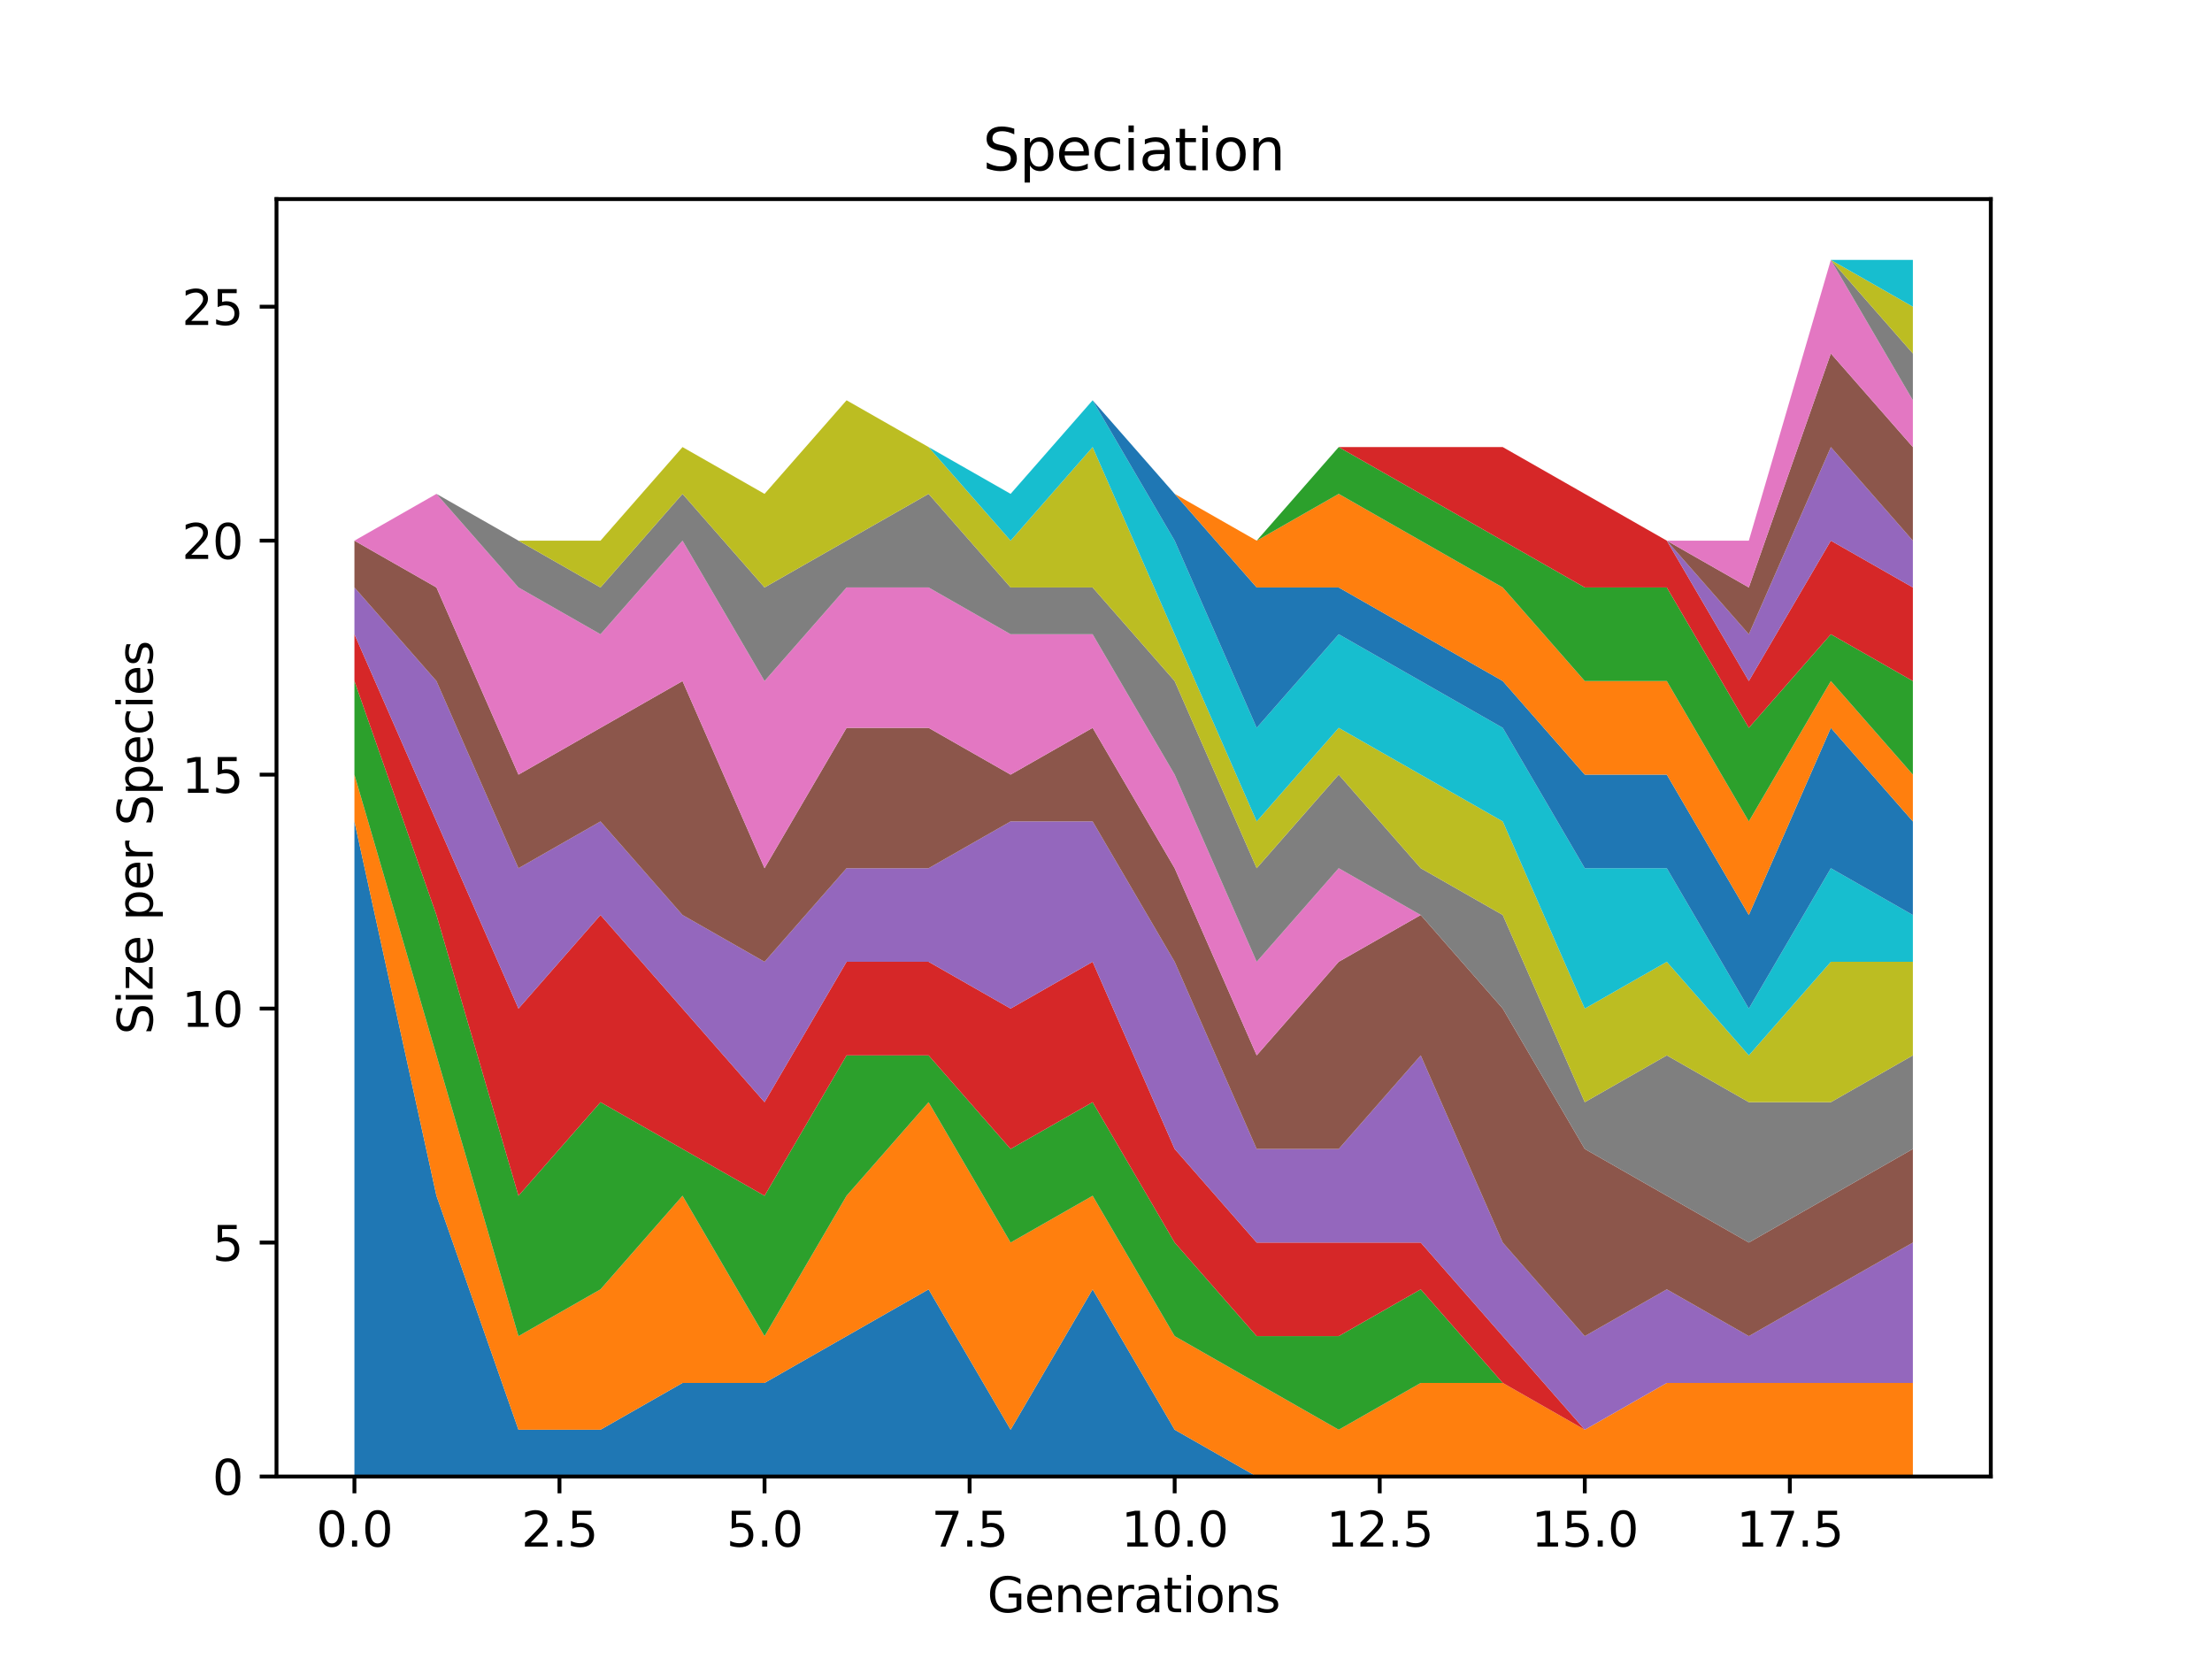 <?xml version="1.0" encoding="utf-8" standalone="no"?>
<!DOCTYPE svg PUBLIC "-//W3C//DTD SVG 1.1//EN"
  "http://www.w3.org/Graphics/SVG/1.1/DTD/svg11.dtd">
<svg xmlns:xlink="http://www.w3.org/1999/xlink" width="460.8pt" height="345.6pt" viewBox="0 0 460.8 345.6" xmlns="http://www.w3.org/2000/svg" version="1.1">
 <defs>
  <style type="text/css">*{stroke-linejoin: round; stroke-linecap: butt}</style>
 </defs>
 <g id="figure_1">
  <g id="patch_1">
   <path d="M 0 345.6 
L 460.8 345.6 
L 460.8 0 
L 0 0 
z
" style="fill: #ffffff"/>
  </g>
  <g id="axes_1">
   <g id="patch_2">
    <path d="M 57.6 307.584 
L 414.72 307.584 
L 414.72 41.472 
L 57.6 41.472 
z
" style="fill: #ffffff"/>
   </g>
   <g id="PolyCollection_1">
    <path d="M 73.833 171.116 
L 73.833 307.584 
L 90.92 307.584 
L 108.007 307.584 
L 125.094 307.584 
L 142.181 307.584 
L 159.268 307.584 
L 176.355 307.584 
L 193.442 307.584 
L 210.529 307.584 
L 227.616 307.584 
L 244.704 307.584 
L 261.791 307.584 
L 278.878 307.584 
L 295.965 307.584 
L 313.052 307.584 
L 330.139 307.584 
L 347.226 307.584 
L 364.313 307.584 
L 381.4 307.584 
L 398.487 307.584 
L 398.487 307.584 
L 398.487 307.584 
L 381.4 307.584 
L 364.313 307.584 
L 347.226 307.584 
L 330.139 307.584 
L 313.052 307.584 
L 295.965 307.584 
L 278.878 307.584 
L 261.791 307.584 
L 244.704 297.836 
L 227.616 268.593 
L 210.529 297.836 
L 193.442 268.593 
L 176.355 278.341 
L 159.268 288.089 
L 142.181 288.089 
L 125.094 297.836 
L 108.007 297.836 
L 90.92 249.098 
L 73.833 171.116 
z
" clip-path="url(#p97e0300b6d)" style="fill: #1f77b4"/>
   </g>
   <g id="PolyCollection_2">
    <path d="M 73.833 161.369 
L 73.833 171.116 
L 90.92 249.098 
L 108.007 297.836 
L 125.094 297.836 
L 142.181 288.089 
L 159.268 288.089 
L 176.355 278.341 
L 193.442 268.593 
L 210.529 297.836 
L 227.616 268.593 
L 244.704 297.836 
L 261.791 307.584 
L 278.878 307.584 
L 295.965 307.584 
L 313.052 307.584 
L 330.139 307.584 
L 347.226 307.584 
L 364.313 307.584 
L 381.4 307.584 
L 398.487 307.584 
L 398.487 288.089 
L 398.487 288.089 
L 381.4 288.089 
L 364.313 288.089 
L 347.226 288.089 
L 330.139 297.836 
L 313.052 288.089 
L 295.965 288.089 
L 278.878 297.836 
L 261.791 288.089 
L 244.704 278.341 
L 227.616 249.098 
L 210.529 258.846 
L 193.442 229.602 
L 176.355 249.098 
L 159.268 278.341 
L 142.181 249.098 
L 125.094 268.593 
L 108.007 278.341 
L 90.92 219.855 
L 73.833 161.369 
z
" clip-path="url(#p97e0300b6d)" style="fill: #ff7f0e"/>
   </g>
   <g id="PolyCollection_3">
    <path d="M 73.833 141.873 
L 73.833 161.369 
L 90.92 219.855 
L 108.007 278.341 
L 125.094 268.593 
L 142.181 249.098 
L 159.268 278.341 
L 176.355 249.098 
L 193.442 229.602 
L 210.529 258.846 
L 227.616 249.098 
L 244.704 278.341 
L 261.791 288.089 
L 278.878 297.836 
L 295.965 288.089 
L 313.052 288.089 
L 330.139 297.836 
L 347.226 288.089 
L 364.313 288.089 
L 381.4 288.089 
L 398.487 288.089 
L 398.487 288.089 
L 398.487 288.089 
L 381.4 288.089 
L 364.313 288.089 
L 347.226 288.089 
L 330.139 297.836 
L 313.052 288.089 
L 295.965 268.593 
L 278.878 278.341 
L 261.791 278.341 
L 244.704 258.846 
L 227.616 229.602 
L 210.529 239.35 
L 193.442 219.855 
L 176.355 219.855 
L 159.268 249.098 
L 142.181 239.35 
L 125.094 229.602 
L 108.007 249.098 
L 90.92 190.612 
L 73.833 141.873 
z
" clip-path="url(#p97e0300b6d)" style="fill: #2ca02c"/>
   </g>
   <g id="PolyCollection_4">
    <path d="M 73.833 132.126 
L 73.833 141.873 
L 90.92 190.612 
L 108.007 249.098 
L 125.094 229.602 
L 142.181 239.35 
L 159.268 249.098 
L 176.355 219.855 
L 193.442 219.855 
L 210.529 239.35 
L 227.616 229.602 
L 244.704 258.846 
L 261.791 278.341 
L 278.878 278.341 
L 295.965 268.593 
L 313.052 288.089 
L 330.139 297.836 
L 347.226 288.089 
L 364.313 288.089 
L 381.4 288.089 
L 398.487 288.089 
L 398.487 288.089 
L 398.487 288.089 
L 381.4 288.089 
L 364.313 288.089 
L 347.226 288.089 
L 330.139 297.836 
L 313.052 278.341 
L 295.965 258.846 
L 278.878 258.846 
L 261.791 258.846 
L 244.704 239.35 
L 227.616 200.359 
L 210.529 210.107 
L 193.442 200.359 
L 176.355 200.359 
L 159.268 229.602 
L 142.181 210.107 
L 125.094 190.612 
L 108.007 210.107 
L 90.92 171.116 
L 73.833 132.126 
z
" clip-path="url(#p97e0300b6d)" style="fill: #d62728"/>
   </g>
   <g id="PolyCollection_5">
    <path d="M 73.833 122.378 
L 73.833 132.126 
L 90.92 171.116 
L 108.007 210.107 
L 125.094 190.612 
L 142.181 210.107 
L 159.268 229.602 
L 176.355 200.359 
L 193.442 200.359 
L 210.529 210.107 
L 227.616 200.359 
L 244.704 239.35 
L 261.791 258.846 
L 278.878 258.846 
L 295.965 258.846 
L 313.052 278.341 
L 330.139 297.836 
L 347.226 288.089 
L 364.313 288.089 
L 381.4 288.089 
L 398.487 288.089 
L 398.487 258.846 
L 398.487 258.846 
L 381.4 268.593 
L 364.313 278.341 
L 347.226 268.593 
L 330.139 278.341 
L 313.052 258.846 
L 295.965 219.855 
L 278.878 239.35 
L 261.791 239.35 
L 244.704 200.359 
L 227.616 171.116 
L 210.529 171.116 
L 193.442 180.864 
L 176.355 180.864 
L 159.268 200.359 
L 142.181 190.612 
L 125.094 171.116 
L 108.007 180.864 
L 90.92 141.873 
L 73.833 122.378 
z
" clip-path="url(#p97e0300b6d)" style="fill: #9467bd"/>
   </g>
   <g id="PolyCollection_6">
    <path d="M 73.833 112.63 
L 73.833 122.378 
L 90.92 141.873 
L 108.007 180.864 
L 125.094 171.116 
L 142.181 190.612 
L 159.268 200.359 
L 176.355 180.864 
L 193.442 180.864 
L 210.529 171.116 
L 227.616 171.116 
L 244.704 200.359 
L 261.791 239.35 
L 278.878 239.35 
L 295.965 219.855 
L 313.052 258.846 
L 330.139 278.341 
L 347.226 268.593 
L 364.313 278.341 
L 381.4 268.593 
L 398.487 258.846 
L 398.487 239.35 
L 398.487 239.35 
L 381.4 249.098 
L 364.313 258.846 
L 347.226 249.098 
L 330.139 239.35 
L 313.052 210.107 
L 295.965 190.612 
L 278.878 200.359 
L 261.791 219.855 
L 244.704 180.864 
L 227.616 151.621 
L 210.529 161.369 
L 193.442 151.621 
L 176.355 151.621 
L 159.268 180.864 
L 142.181 141.873 
L 125.094 151.621 
L 108.007 161.369 
L 90.92 122.378 
L 73.833 112.63 
z
" clip-path="url(#p97e0300b6d)" style="fill: #8c564b"/>
   </g>
   <g id="PolyCollection_7">
    <path d="M 73.833 112.63 
L 73.833 112.63 
L 90.92 122.378 
L 108.007 161.369 
L 125.094 151.621 
L 142.181 141.873 
L 159.268 180.864 
L 176.355 151.621 
L 193.442 151.621 
L 210.529 161.369 
L 227.616 151.621 
L 244.704 180.864 
L 261.791 219.855 
L 278.878 200.359 
L 295.965 190.612 
L 313.052 210.107 
L 330.139 239.35 
L 347.226 249.098 
L 364.313 258.846 
L 381.4 249.098 
L 398.487 239.35 
L 398.487 239.35 
L 398.487 239.35 
L 381.4 249.098 
L 364.313 258.846 
L 347.226 249.098 
L 330.139 239.35 
L 313.052 210.107 
L 295.965 190.612 
L 278.878 180.864 
L 261.791 200.359 
L 244.704 161.369 
L 227.616 132.126 
L 210.529 132.126 
L 193.442 122.378 
L 176.355 122.378 
L 159.268 141.873 
L 142.181 112.63 
L 125.094 132.126 
L 108.007 122.378 
L 90.92 102.882 
L 73.833 112.63 
z
" clip-path="url(#p97e0300b6d)" style="fill: #e377c2"/>
   </g>
   <g id="PolyCollection_8">
    <path d="M 73.833 112.63 
L 73.833 112.63 
L 90.92 102.882 
L 108.007 122.378 
L 125.094 132.126 
L 142.181 112.63 
L 159.268 141.873 
L 176.355 122.378 
L 193.442 122.378 
L 210.529 132.126 
L 227.616 132.126 
L 244.704 161.369 
L 261.791 200.359 
L 278.878 180.864 
L 295.965 190.612 
L 313.052 210.107 
L 330.139 239.35 
L 347.226 249.098 
L 364.313 258.846 
L 381.4 249.098 
L 398.487 239.35 
L 398.487 219.855 
L 398.487 219.855 
L 381.4 229.602 
L 364.313 229.602 
L 347.226 219.855 
L 330.139 229.602 
L 313.052 190.612 
L 295.965 180.864 
L 278.878 161.369 
L 261.791 180.864 
L 244.704 141.873 
L 227.616 122.378 
L 210.529 122.378 
L 193.442 102.882 
L 176.355 112.63 
L 159.268 122.378 
L 142.181 102.882 
L 125.094 122.378 
L 108.007 112.63 
L 90.92 102.882 
L 73.833 112.63 
z
" clip-path="url(#p97e0300b6d)" style="fill: #7f7f7f"/>
   </g>
   <g id="PolyCollection_9">
    <path d="M 73.833 112.63 
L 73.833 112.63 
L 90.92 102.882 
L 108.007 112.63 
L 125.094 122.378 
L 142.181 102.882 
L 159.268 122.378 
L 176.355 112.63 
L 193.442 102.882 
L 210.529 122.378 
L 227.616 122.378 
L 244.704 141.873 
L 261.791 180.864 
L 278.878 161.369 
L 295.965 180.864 
L 313.052 190.612 
L 330.139 229.602 
L 347.226 219.855 
L 364.313 229.602 
L 381.4 229.602 
L 398.487 219.855 
L 398.487 200.359 
L 398.487 200.359 
L 381.4 200.359 
L 364.313 219.855 
L 347.226 200.359 
L 330.139 210.107 
L 313.052 171.116 
L 295.965 161.369 
L 278.878 151.621 
L 261.791 171.116 
L 244.704 132.126 
L 227.616 93.135 
L 210.529 112.63 
L 193.442 93.135 
L 176.355 83.387 
L 159.268 102.882 
L 142.181 93.135 
L 125.094 112.63 
L 108.007 112.63 
L 90.92 102.882 
L 73.833 112.63 
z
" clip-path="url(#p97e0300b6d)" style="fill: #bcbd22"/>
   </g>
   <g id="PolyCollection_10">
    <path d="M 73.833 112.63 
L 73.833 112.63 
L 90.92 102.882 
L 108.007 112.63 
L 125.094 112.63 
L 142.181 93.135 
L 159.268 102.882 
L 176.355 83.387 
L 193.442 93.135 
L 210.529 112.63 
L 227.616 93.135 
L 244.704 132.126 
L 261.791 171.116 
L 278.878 151.621 
L 295.965 161.369 
L 313.052 171.116 
L 330.139 210.107 
L 347.226 200.359 
L 364.313 219.855 
L 381.4 200.359 
L 398.487 200.359 
L 398.487 190.612 
L 398.487 190.612 
L 381.4 180.864 
L 364.313 210.107 
L 347.226 180.864 
L 330.139 180.864 
L 313.052 151.621 
L 295.965 141.873 
L 278.878 132.126 
L 261.791 151.621 
L 244.704 112.63 
L 227.616 83.387 
L 210.529 102.882 
L 193.442 93.135 
L 176.355 83.387 
L 159.268 102.882 
L 142.181 93.135 
L 125.094 112.63 
L 108.007 112.63 
L 90.92 102.882 
L 73.833 112.63 
z
" clip-path="url(#p97e0300b6d)" style="fill: #17becf"/>
   </g>
   <g id="PolyCollection_11">
    <path d="M 73.833 112.63 
L 73.833 112.63 
L 90.92 102.882 
L 108.007 112.63 
L 125.094 112.63 
L 142.181 93.135 
L 159.268 102.882 
L 176.355 83.387 
L 193.442 93.135 
L 210.529 102.882 
L 227.616 83.387 
L 244.704 112.63 
L 261.791 151.621 
L 278.878 132.126 
L 295.965 141.873 
L 313.052 151.621 
L 330.139 180.864 
L 347.226 180.864 
L 364.313 210.107 
L 381.4 180.864 
L 398.487 190.612 
L 398.487 171.116 
L 398.487 171.116 
L 381.4 151.621 
L 364.313 190.612 
L 347.226 161.369 
L 330.139 161.369 
L 313.052 141.873 
L 295.965 132.126 
L 278.878 122.378 
L 261.791 122.378 
L 244.704 102.882 
L 227.616 83.387 
L 210.529 102.882 
L 193.442 93.135 
L 176.355 83.387 
L 159.268 102.882 
L 142.181 93.135 
L 125.094 112.63 
L 108.007 112.63 
L 90.92 102.882 
L 73.833 112.63 
z
" clip-path="url(#p97e0300b6d)" style="fill: #1f77b4"/>
   </g>
   <g id="PolyCollection_12">
    <path d="M 73.833 112.63 
L 73.833 112.63 
L 90.92 102.882 
L 108.007 112.63 
L 125.094 112.63 
L 142.181 93.135 
L 159.268 102.882 
L 176.355 83.387 
L 193.442 93.135 
L 210.529 102.882 
L 227.616 83.387 
L 244.704 102.882 
L 261.791 122.378 
L 278.878 122.378 
L 295.965 132.126 
L 313.052 141.873 
L 330.139 161.369 
L 347.226 161.369 
L 364.313 190.612 
L 381.4 151.621 
L 398.487 171.116 
L 398.487 161.369 
L 398.487 161.369 
L 381.4 141.873 
L 364.313 171.116 
L 347.226 141.873 
L 330.139 141.873 
L 313.052 122.378 
L 295.965 112.63 
L 278.878 102.882 
L 261.791 112.63 
L 244.704 102.882 
L 227.616 83.387 
L 210.529 102.882 
L 193.442 93.135 
L 176.355 83.387 
L 159.268 102.882 
L 142.181 93.135 
L 125.094 112.63 
L 108.007 112.63 
L 90.92 102.882 
L 73.833 112.63 
z
" clip-path="url(#p97e0300b6d)" style="fill: #ff7f0e"/>
   </g>
   <g id="PolyCollection_13">
    <path d="M 73.833 112.63 
L 73.833 112.63 
L 90.92 102.882 
L 108.007 112.63 
L 125.094 112.63 
L 142.181 93.135 
L 159.268 102.882 
L 176.355 83.387 
L 193.442 93.135 
L 210.529 102.882 
L 227.616 83.387 
L 244.704 102.882 
L 261.791 112.63 
L 278.878 102.882 
L 295.965 112.63 
L 313.052 122.378 
L 330.139 141.873 
L 347.226 141.873 
L 364.313 171.116 
L 381.4 141.873 
L 398.487 161.369 
L 398.487 141.873 
L 398.487 141.873 
L 381.4 132.126 
L 364.313 151.621 
L 347.226 122.378 
L 330.139 122.378 
L 313.052 112.63 
L 295.965 102.882 
L 278.878 93.135 
L 261.791 112.63 
L 244.704 102.882 
L 227.616 83.387 
L 210.529 102.882 
L 193.442 93.135 
L 176.355 83.387 
L 159.268 102.882 
L 142.181 93.135 
L 125.094 112.63 
L 108.007 112.63 
L 90.92 102.882 
L 73.833 112.63 
z
" clip-path="url(#p97e0300b6d)" style="fill: #2ca02c"/>
   </g>
   <g id="PolyCollection_14">
    <path d="M 73.833 112.63 
L 73.833 112.63 
L 90.92 102.882 
L 108.007 112.63 
L 125.094 112.63 
L 142.181 93.135 
L 159.268 102.882 
L 176.355 83.387 
L 193.442 93.135 
L 210.529 102.882 
L 227.616 83.387 
L 244.704 102.882 
L 261.791 112.63 
L 278.878 93.135 
L 295.965 102.882 
L 313.052 112.63 
L 330.139 122.378 
L 347.226 122.378 
L 364.313 151.621 
L 381.4 132.126 
L 398.487 141.873 
L 398.487 122.378 
L 398.487 122.378 
L 381.4 112.63 
L 364.313 141.873 
L 347.226 112.63 
L 330.139 102.882 
L 313.052 93.135 
L 295.965 93.135 
L 278.878 93.135 
L 261.791 112.63 
L 244.704 102.882 
L 227.616 83.387 
L 210.529 102.882 
L 193.442 93.135 
L 176.355 83.387 
L 159.268 102.882 
L 142.181 93.135 
L 125.094 112.63 
L 108.007 112.63 
L 90.92 102.882 
L 73.833 112.63 
z
" clip-path="url(#p97e0300b6d)" style="fill: #d62728"/>
   </g>
   <g id="PolyCollection_15">
    <path d="M 73.833 112.63 
L 73.833 112.63 
L 90.92 102.882 
L 108.007 112.63 
L 125.094 112.63 
L 142.181 93.135 
L 159.268 102.882 
L 176.355 83.387 
L 193.442 93.135 
L 210.529 102.882 
L 227.616 83.387 
L 244.704 102.882 
L 261.791 112.63 
L 278.878 93.135 
L 295.965 93.135 
L 313.052 93.135 
L 330.139 102.882 
L 347.226 112.63 
L 364.313 141.873 
L 381.4 112.63 
L 398.487 122.378 
L 398.487 112.63 
L 398.487 112.63 
L 381.4 93.135 
L 364.313 132.126 
L 347.226 112.63 
L 330.139 102.882 
L 313.052 93.135 
L 295.965 93.135 
L 278.878 93.135 
L 261.791 112.63 
L 244.704 102.882 
L 227.616 83.387 
L 210.529 102.882 
L 193.442 93.135 
L 176.355 83.387 
L 159.268 102.882 
L 142.181 93.135 
L 125.094 112.63 
L 108.007 112.63 
L 90.92 102.882 
L 73.833 112.63 
z
" clip-path="url(#p97e0300b6d)" style="fill: #9467bd"/>
   </g>
   <g id="PolyCollection_16">
    <path d="M 73.833 112.63 
L 73.833 112.63 
L 90.92 102.882 
L 108.007 112.63 
L 125.094 112.63 
L 142.181 93.135 
L 159.268 102.882 
L 176.355 83.387 
L 193.442 93.135 
L 210.529 102.882 
L 227.616 83.387 
L 244.704 102.882 
L 261.791 112.63 
L 278.878 93.135 
L 295.965 93.135 
L 313.052 93.135 
L 330.139 102.882 
L 347.226 112.63 
L 364.313 132.126 
L 381.4 93.135 
L 398.487 112.63 
L 398.487 93.135 
L 398.487 93.135 
L 381.4 73.639 
L 364.313 122.378 
L 347.226 112.63 
L 330.139 102.882 
L 313.052 93.135 
L 295.965 93.135 
L 278.878 93.135 
L 261.791 112.63 
L 244.704 102.882 
L 227.616 83.387 
L 210.529 102.882 
L 193.442 93.135 
L 176.355 83.387 
L 159.268 102.882 
L 142.181 93.135 
L 125.094 112.63 
L 108.007 112.63 
L 90.92 102.882 
L 73.833 112.63 
z
" clip-path="url(#p97e0300b6d)" style="fill: #8c564b"/>
   </g>
   <g id="PolyCollection_17">
    <path d="M 73.833 112.63 
L 73.833 112.63 
L 90.92 102.882 
L 108.007 112.63 
L 125.094 112.63 
L 142.181 93.135 
L 159.268 102.882 
L 176.355 83.387 
L 193.442 93.135 
L 210.529 102.882 
L 227.616 83.387 
L 244.704 102.882 
L 261.791 112.63 
L 278.878 93.135 
L 295.965 93.135 
L 313.052 93.135 
L 330.139 102.882 
L 347.226 112.63 
L 364.313 122.378 
L 381.4 73.639 
L 398.487 93.135 
L 398.487 83.387 
L 398.487 83.387 
L 381.4 54.144 
L 364.313 112.63 
L 347.226 112.63 
L 330.139 102.882 
L 313.052 93.135 
L 295.965 93.135 
L 278.878 93.135 
L 261.791 112.63 
L 244.704 102.882 
L 227.616 83.387 
L 210.529 102.882 
L 193.442 93.135 
L 176.355 83.387 
L 159.268 102.882 
L 142.181 93.135 
L 125.094 112.63 
L 108.007 112.63 
L 90.92 102.882 
L 73.833 112.63 
z
" clip-path="url(#p97e0300b6d)" style="fill: #e377c2"/>
   </g>
   <g id="PolyCollection_18">
    <path d="M 73.833 112.63 
L 73.833 112.63 
L 90.92 102.882 
L 108.007 112.63 
L 125.094 112.63 
L 142.181 93.135 
L 159.268 102.882 
L 176.355 83.387 
L 193.442 93.135 
L 210.529 102.882 
L 227.616 83.387 
L 244.704 102.882 
L 261.791 112.63 
L 278.878 93.135 
L 295.965 93.135 
L 313.052 93.135 
L 330.139 102.882 
L 347.226 112.63 
L 364.313 112.63 
L 381.4 54.144 
L 398.487 83.387 
L 398.487 73.639 
L 398.487 73.639 
L 381.4 54.144 
L 364.313 112.63 
L 347.226 112.63 
L 330.139 102.882 
L 313.052 93.135 
L 295.965 93.135 
L 278.878 93.135 
L 261.791 112.63 
L 244.704 102.882 
L 227.616 83.387 
L 210.529 102.882 
L 193.442 93.135 
L 176.355 83.387 
L 159.268 102.882 
L 142.181 93.135 
L 125.094 112.63 
L 108.007 112.63 
L 90.92 102.882 
L 73.833 112.63 
z
" clip-path="url(#p97e0300b6d)" style="fill: #7f7f7f"/>
   </g>
   <g id="PolyCollection_19">
    <path d="M 73.833 112.63 
L 73.833 112.63 
L 90.92 102.882 
L 108.007 112.63 
L 125.094 112.63 
L 142.181 93.135 
L 159.268 102.882 
L 176.355 83.387 
L 193.442 93.135 
L 210.529 102.882 
L 227.616 83.387 
L 244.704 102.882 
L 261.791 112.63 
L 278.878 93.135 
L 295.965 93.135 
L 313.052 93.135 
L 330.139 102.882 
L 347.226 112.63 
L 364.313 112.63 
L 381.4 54.144 
L 398.487 73.639 
L 398.487 63.892 
L 398.487 63.892 
L 381.4 54.144 
L 364.313 112.63 
L 347.226 112.63 
L 330.139 102.882 
L 313.052 93.135 
L 295.965 93.135 
L 278.878 93.135 
L 261.791 112.63 
L 244.704 102.882 
L 227.616 83.387 
L 210.529 102.882 
L 193.442 93.135 
L 176.355 83.387 
L 159.268 102.882 
L 142.181 93.135 
L 125.094 112.63 
L 108.007 112.63 
L 90.92 102.882 
L 73.833 112.63 
z
" clip-path="url(#p97e0300b6d)" style="fill: #bcbd22"/>
   </g>
   <g id="PolyCollection_20">
    <path d="M 73.833 112.63 
L 73.833 112.63 
L 90.92 102.882 
L 108.007 112.63 
L 125.094 112.63 
L 142.181 93.135 
L 159.268 102.882 
L 176.355 83.387 
L 193.442 93.135 
L 210.529 102.882 
L 227.616 83.387 
L 244.704 102.882 
L 261.791 112.63 
L 278.878 93.135 
L 295.965 93.135 
L 313.052 93.135 
L 330.139 102.882 
L 347.226 112.63 
L 364.313 112.63 
L 381.4 54.144 
L 398.487 63.892 
L 398.487 54.144 
L 398.487 54.144 
L 381.4 54.144 
L 364.313 112.63 
L 347.226 112.63 
L 330.139 102.882 
L 313.052 93.135 
L 295.965 93.135 
L 278.878 93.135 
L 261.791 112.63 
L 244.704 102.882 
L 227.616 83.387 
L 210.529 102.882 
L 193.442 93.135 
L 176.355 83.387 
L 159.268 102.882 
L 142.181 93.135 
L 125.094 112.63 
L 108.007 112.63 
L 90.92 102.882 
L 73.833 112.63 
z
" clip-path="url(#p97e0300b6d)" style="fill: #17becf"/>
   </g>
   <g id="matplotlib.axis_1">
    <g id="xtick_1">
     <g id="line2d_1">
      <defs>
       <path id="mc95bba772e" d="M 0 0 
L 0 3.5 
" style="stroke: #000000; stroke-width: 0.8"/>
      </defs>
      <g>
       <use xlink:href="#mc95bba772e" x="73.833" y="307.584" style="stroke: #000000; stroke-width: 0.8"/>
      </g>
     </g>
     <g id="text_1">
      <!-- 0.0 -->
      <g transform="translate(65.881 322.182) scale(0.1 -0.1)">
       <defs>
        <path id="DejaVuSans-30" d="M 2034 4250 
Q 1547 4250 1301 3770 
Q 1056 3291 1056 2328 
Q 1056 1369 1301 889 
Q 1547 409 2034 409 
Q 2525 409 2770 889 
Q 3016 1369 3016 2328 
Q 3016 3291 2770 3770 
Q 2525 4250 2034 4250 
z
M 2034 4750 
Q 2819 4750 3233 4129 
Q 3647 3509 3647 2328 
Q 3647 1150 3233 529 
Q 2819 -91 2034 -91 
Q 1250 -91 836 529 
Q 422 1150 422 2328 
Q 422 3509 836 4129 
Q 1250 4750 2034 4750 
z
" transform="scale(0.016)"/>
        <path id="DejaVuSans-2e" d="M 684 794 
L 1344 794 
L 1344 0 
L 684 0 
L 684 794 
z
" transform="scale(0.016)"/>
       </defs>
       <use xlink:href="#DejaVuSans-30"/>
       <use xlink:href="#DejaVuSans-2e" x="63.623"/>
       <use xlink:href="#DejaVuSans-30" x="95.41"/>
      </g>
     </g>
    </g>
    <g id="xtick_2">
     <g id="line2d_2">
      <g>
       <use xlink:href="#mc95bba772e" x="116.55" y="307.584" style="stroke: #000000; stroke-width: 0.8"/>
      </g>
     </g>
     <g id="text_2">
      <!-- 2.5 -->
      <g transform="translate(108.599 322.182) scale(0.1 -0.1)">
       <defs>
        <path id="DejaVuSans-32" d="M 1228 531 
L 3431 531 
L 3431 0 
L 469 0 
L 469 531 
Q 828 903 1448 1529 
Q 2069 2156 2228 2338 
Q 2531 2678 2651 2914 
Q 2772 3150 2772 3378 
Q 2772 3750 2511 3984 
Q 2250 4219 1831 4219 
Q 1534 4219 1204 4116 
Q 875 4013 500 3803 
L 500 4441 
Q 881 4594 1212 4672 
Q 1544 4750 1819 4750 
Q 2544 4750 2975 4387 
Q 3406 4025 3406 3419 
Q 3406 3131 3298 2873 
Q 3191 2616 2906 2266 
Q 2828 2175 2409 1742 
Q 1991 1309 1228 531 
z
" transform="scale(0.016)"/>
        <path id="DejaVuSans-35" d="M 691 4666 
L 3169 4666 
L 3169 4134 
L 1269 4134 
L 1269 2991 
Q 1406 3038 1543 3061 
Q 1681 3084 1819 3084 
Q 2600 3084 3056 2656 
Q 3513 2228 3513 1497 
Q 3513 744 3044 326 
Q 2575 -91 1722 -91 
Q 1428 -91 1123 -41 
Q 819 9 494 109 
L 494 744 
Q 775 591 1075 516 
Q 1375 441 1709 441 
Q 2250 441 2565 725 
Q 2881 1009 2881 1497 
Q 2881 1984 2565 2268 
Q 2250 2553 1709 2553 
Q 1456 2553 1204 2497 
Q 953 2441 691 2322 
L 691 4666 
z
" transform="scale(0.016)"/>
       </defs>
       <use xlink:href="#DejaVuSans-32"/>
       <use xlink:href="#DejaVuSans-2e" x="63.623"/>
       <use xlink:href="#DejaVuSans-35" x="95.41"/>
      </g>
     </g>
    </g>
    <g id="xtick_3">
     <g id="line2d_3">
      <g>
       <use xlink:href="#mc95bba772e" x="159.268" y="307.584" style="stroke: #000000; stroke-width: 0.8"/>
      </g>
     </g>
     <g id="text_3">
      <!-- 5.0 -->
      <g transform="translate(151.317 322.182) scale(0.1 -0.1)">
       <use xlink:href="#DejaVuSans-35"/>
       <use xlink:href="#DejaVuSans-2e" x="63.623"/>
       <use xlink:href="#DejaVuSans-30" x="95.41"/>
      </g>
     </g>
    </g>
    <g id="xtick_4">
     <g id="line2d_4">
      <g>
       <use xlink:href="#mc95bba772e" x="201.986" y="307.584" style="stroke: #000000; stroke-width: 0.8"/>
      </g>
     </g>
     <g id="text_4">
      <!-- 7.5 -->
      <g transform="translate(194.034 322.182) scale(0.1 -0.1)">
       <defs>
        <path id="DejaVuSans-37" d="M 525 4666 
L 3525 4666 
L 3525 4397 
L 1831 0 
L 1172 0 
L 2766 4134 
L 525 4134 
L 525 4666 
z
" transform="scale(0.016)"/>
       </defs>
       <use xlink:href="#DejaVuSans-37"/>
       <use xlink:href="#DejaVuSans-2e" x="63.623"/>
       <use xlink:href="#DejaVuSans-35" x="95.41"/>
      </g>
     </g>
    </g>
    <g id="xtick_5">
     <g id="line2d_5">
      <g>
       <use xlink:href="#mc95bba772e" x="244.704" y="307.584" style="stroke: #000000; stroke-width: 0.8"/>
      </g>
     </g>
     <g id="text_5">
      <!-- 10.0 -->
      <g transform="translate(233.571 322.182) scale(0.1 -0.1)">
       <defs>
        <path id="DejaVuSans-31" d="M 794 531 
L 1825 531 
L 1825 4091 
L 703 3866 
L 703 4441 
L 1819 4666 
L 2450 4666 
L 2450 531 
L 3481 531 
L 3481 0 
L 794 0 
L 794 531 
z
" transform="scale(0.016)"/>
       </defs>
       <use xlink:href="#DejaVuSans-31"/>
       <use xlink:href="#DejaVuSans-30" x="63.623"/>
       <use xlink:href="#DejaVuSans-2e" x="127.246"/>
       <use xlink:href="#DejaVuSans-30" x="159.033"/>
      </g>
     </g>
    </g>
    <g id="xtick_6">
     <g id="line2d_6">
      <g>
       <use xlink:href="#mc95bba772e" x="287.421" y="307.584" style="stroke: #000000; stroke-width: 0.8"/>
      </g>
     </g>
     <g id="text_6">
      <!-- 12.5 -->
      <g transform="translate(276.288 322.182) scale(0.1 -0.1)">
       <use xlink:href="#DejaVuSans-31"/>
       <use xlink:href="#DejaVuSans-32" x="63.623"/>
       <use xlink:href="#DejaVuSans-2e" x="127.246"/>
       <use xlink:href="#DejaVuSans-35" x="159.033"/>
      </g>
     </g>
    </g>
    <g id="xtick_7">
     <g id="line2d_7">
      <g>
       <use xlink:href="#mc95bba772e" x="330.139" y="307.584" style="stroke: #000000; stroke-width: 0.8"/>
      </g>
     </g>
     <g id="text_7">
      <!-- 15.0 -->
      <g transform="translate(319.006 322.182) scale(0.1 -0.1)">
       <use xlink:href="#DejaVuSans-31"/>
       <use xlink:href="#DejaVuSans-35" x="63.623"/>
       <use xlink:href="#DejaVuSans-2e" x="127.246"/>
       <use xlink:href="#DejaVuSans-30" x="159.033"/>
      </g>
     </g>
    </g>
    <g id="xtick_8">
     <g id="line2d_8">
      <g>
       <use xlink:href="#mc95bba772e" x="372.857" y="307.584" style="stroke: #000000; stroke-width: 0.8"/>
      </g>
     </g>
     <g id="text_8">
      <!-- 17.5 -->
      <g transform="translate(361.724 322.182) scale(0.1 -0.1)">
       <use xlink:href="#DejaVuSans-31"/>
       <use xlink:href="#DejaVuSans-37" x="63.623"/>
       <use xlink:href="#DejaVuSans-2e" x="127.246"/>
       <use xlink:href="#DejaVuSans-35" x="159.033"/>
      </g>
     </g>
    </g>
    <g id="text_9">
     <!-- Generations -->
     <g transform="translate(205.662 335.861) scale(0.1 -0.1)">
      <defs>
       <path id="DejaVuSans-47" d="M 3809 666 
L 3809 1919 
L 2778 1919 
L 2778 2438 
L 4434 2438 
L 4434 434 
Q 4069 175 3628 42 
Q 3188 -91 2688 -91 
Q 1594 -91 976 548 
Q 359 1188 359 2328 
Q 359 3472 976 4111 
Q 1594 4750 2688 4750 
Q 3144 4750 3555 4637 
Q 3966 4525 4313 4306 
L 4313 3634 
Q 3963 3931 3569 4081 
Q 3175 4231 2741 4231 
Q 1884 4231 1454 3753 
Q 1025 3275 1025 2328 
Q 1025 1384 1454 906 
Q 1884 428 2741 428 
Q 3075 428 3337 486 
Q 3600 544 3809 666 
z
" transform="scale(0.016)"/>
       <path id="DejaVuSans-65" d="M 3597 1894 
L 3597 1613 
L 953 1613 
Q 991 1019 1311 708 
Q 1631 397 2203 397 
Q 2534 397 2845 478 
Q 3156 559 3463 722 
L 3463 178 
Q 3153 47 2828 -22 
Q 2503 -91 2169 -91 
Q 1331 -91 842 396 
Q 353 884 353 1716 
Q 353 2575 817 3079 
Q 1281 3584 2069 3584 
Q 2775 3584 3186 3129 
Q 3597 2675 3597 1894 
z
M 3022 2063 
Q 3016 2534 2758 2815 
Q 2500 3097 2075 3097 
Q 1594 3097 1305 2825 
Q 1016 2553 972 2059 
L 3022 2063 
z
" transform="scale(0.016)"/>
       <path id="DejaVuSans-6e" d="M 3513 2113 
L 3513 0 
L 2938 0 
L 2938 2094 
Q 2938 2591 2744 2837 
Q 2550 3084 2163 3084 
Q 1697 3084 1428 2787 
Q 1159 2491 1159 1978 
L 1159 0 
L 581 0 
L 581 3500 
L 1159 3500 
L 1159 2956 
Q 1366 3272 1645 3428 
Q 1925 3584 2291 3584 
Q 2894 3584 3203 3211 
Q 3513 2838 3513 2113 
z
" transform="scale(0.016)"/>
       <path id="DejaVuSans-72" d="M 2631 2963 
Q 2534 3019 2420 3045 
Q 2306 3072 2169 3072 
Q 1681 3072 1420 2755 
Q 1159 2438 1159 1844 
L 1159 0 
L 581 0 
L 581 3500 
L 1159 3500 
L 1159 2956 
Q 1341 3275 1631 3429 
Q 1922 3584 2338 3584 
Q 2397 3584 2469 3576 
Q 2541 3569 2628 3553 
L 2631 2963 
z
" transform="scale(0.016)"/>
       <path id="DejaVuSans-61" d="M 2194 1759 
Q 1497 1759 1228 1600 
Q 959 1441 959 1056 
Q 959 750 1161 570 
Q 1363 391 1709 391 
Q 2188 391 2477 730 
Q 2766 1069 2766 1631 
L 2766 1759 
L 2194 1759 
z
M 3341 1997 
L 3341 0 
L 2766 0 
L 2766 531 
Q 2569 213 2275 61 
Q 1981 -91 1556 -91 
Q 1019 -91 701 211 
Q 384 513 384 1019 
Q 384 1609 779 1909 
Q 1175 2209 1959 2209 
L 2766 2209 
L 2766 2266 
Q 2766 2663 2505 2880 
Q 2244 3097 1772 3097 
Q 1472 3097 1187 3025 
Q 903 2953 641 2809 
L 641 3341 
Q 956 3463 1253 3523 
Q 1550 3584 1831 3584 
Q 2591 3584 2966 3190 
Q 3341 2797 3341 1997 
z
" transform="scale(0.016)"/>
       <path id="DejaVuSans-74" d="M 1172 4494 
L 1172 3500 
L 2356 3500 
L 2356 3053 
L 1172 3053 
L 1172 1153 
Q 1172 725 1289 603 
Q 1406 481 1766 481 
L 2356 481 
L 2356 0 
L 1766 0 
Q 1100 0 847 248 
Q 594 497 594 1153 
L 594 3053 
L 172 3053 
L 172 3500 
L 594 3500 
L 594 4494 
L 1172 4494 
z
" transform="scale(0.016)"/>
       <path id="DejaVuSans-69" d="M 603 3500 
L 1178 3500 
L 1178 0 
L 603 0 
L 603 3500 
z
M 603 4863 
L 1178 4863 
L 1178 4134 
L 603 4134 
L 603 4863 
z
" transform="scale(0.016)"/>
       <path id="DejaVuSans-6f" d="M 1959 3097 
Q 1497 3097 1228 2736 
Q 959 2375 959 1747 
Q 959 1119 1226 758 
Q 1494 397 1959 397 
Q 2419 397 2687 759 
Q 2956 1122 2956 1747 
Q 2956 2369 2687 2733 
Q 2419 3097 1959 3097 
z
M 1959 3584 
Q 2709 3584 3137 3096 
Q 3566 2609 3566 1747 
Q 3566 888 3137 398 
Q 2709 -91 1959 -91 
Q 1206 -91 779 398 
Q 353 888 353 1747 
Q 353 2609 779 3096 
Q 1206 3584 1959 3584 
z
" transform="scale(0.016)"/>
       <path id="DejaVuSans-73" d="M 2834 3397 
L 2834 2853 
Q 2591 2978 2328 3040 
Q 2066 3103 1784 3103 
Q 1356 3103 1142 2972 
Q 928 2841 928 2578 
Q 928 2378 1081 2264 
Q 1234 2150 1697 2047 
L 1894 2003 
Q 2506 1872 2764 1633 
Q 3022 1394 3022 966 
Q 3022 478 2636 193 
Q 2250 -91 1575 -91 
Q 1294 -91 989 -36 
Q 684 19 347 128 
L 347 722 
Q 666 556 975 473 
Q 1284 391 1588 391 
Q 1994 391 2212 530 
Q 2431 669 2431 922 
Q 2431 1156 2273 1281 
Q 2116 1406 1581 1522 
L 1381 1569 
Q 847 1681 609 1914 
Q 372 2147 372 2553 
Q 372 3047 722 3315 
Q 1072 3584 1716 3584 
Q 2034 3584 2315 3537 
Q 2597 3491 2834 3397 
z
" transform="scale(0.016)"/>
      </defs>
      <use xlink:href="#DejaVuSans-47"/>
      <use xlink:href="#DejaVuSans-65" x="77.49"/>
      <use xlink:href="#DejaVuSans-6e" x="139.014"/>
      <use xlink:href="#DejaVuSans-65" x="202.393"/>
      <use xlink:href="#DejaVuSans-72" x="263.916"/>
      <use xlink:href="#DejaVuSans-61" x="305.029"/>
      <use xlink:href="#DejaVuSans-74" x="366.309"/>
      <use xlink:href="#DejaVuSans-69" x="405.518"/>
      <use xlink:href="#DejaVuSans-6f" x="433.301"/>
      <use xlink:href="#DejaVuSans-6e" x="494.482"/>
      <use xlink:href="#DejaVuSans-73" x="557.861"/>
     </g>
    </g>
   </g>
   <g id="matplotlib.axis_2">
    <g id="ytick_1">
     <g id="line2d_9">
      <defs>
       <path id="m3abc9da47b" d="M 0 0 
L -3.5 0 
" style="stroke: #000000; stroke-width: 0.8"/>
      </defs>
      <g>
       <use xlink:href="#m3abc9da47b" x="57.6" y="307.584" style="stroke: #000000; stroke-width: 0.8"/>
      </g>
     </g>
     <g id="text_10">
      <!-- 0 -->
      <g transform="translate(44.237 311.383) scale(0.1 -0.1)">
       <use xlink:href="#DejaVuSans-30"/>
      </g>
     </g>
    </g>
    <g id="ytick_2">
     <g id="line2d_10">
      <g>
       <use xlink:href="#m3abc9da47b" x="57.6" y="258.846" style="stroke: #000000; stroke-width: 0.8"/>
      </g>
     </g>
     <g id="text_11">
      <!-- 5 -->
      <g transform="translate(44.237 262.645) scale(0.1 -0.1)">
       <use xlink:href="#DejaVuSans-35"/>
      </g>
     </g>
    </g>
    <g id="ytick_3">
     <g id="line2d_11">
      <g>
       <use xlink:href="#m3abc9da47b" x="57.6" y="210.107" style="stroke: #000000; stroke-width: 0.8"/>
      </g>
     </g>
     <g id="text_12">
      <!-- 10 -->
      <g transform="translate(37.875 213.906) scale(0.1 -0.1)">
       <use xlink:href="#DejaVuSans-31"/>
       <use xlink:href="#DejaVuSans-30" x="63.623"/>
      </g>
     </g>
    </g>
    <g id="ytick_4">
     <g id="line2d_12">
      <g>
       <use xlink:href="#m3abc9da47b" x="57.6" y="161.369" style="stroke: #000000; stroke-width: 0.8"/>
      </g>
     </g>
     <g id="text_13">
      <!-- 15 -->
      <g transform="translate(37.875 165.168) scale(0.1 -0.1)">
       <use xlink:href="#DejaVuSans-31"/>
       <use xlink:href="#DejaVuSans-35" x="63.623"/>
      </g>
     </g>
    </g>
    <g id="ytick_5">
     <g id="line2d_13">
      <g>
       <use xlink:href="#m3abc9da47b" x="57.6" y="112.63" style="stroke: #000000; stroke-width: 0.8"/>
      </g>
     </g>
     <g id="text_14">
      <!-- 20 -->
      <g transform="translate(37.875 116.429) scale(0.1 -0.1)">
       <use xlink:href="#DejaVuSans-32"/>
       <use xlink:href="#DejaVuSans-30" x="63.623"/>
      </g>
     </g>
    </g>
    <g id="ytick_6">
     <g id="line2d_14">
      <g>
       <use xlink:href="#m3abc9da47b" x="57.6" y="63.892" style="stroke: #000000; stroke-width: 0.8"/>
      </g>
     </g>
     <g id="text_15">
      <!-- 25 -->
      <g transform="translate(37.875 67.691) scale(0.1 -0.1)">
       <use xlink:href="#DejaVuSans-32"/>
       <use xlink:href="#DejaVuSans-35" x="63.623"/>
      </g>
     </g>
    </g>
    <g id="text_16">
     <!-- Size per Species -->
     <g transform="translate(31.795 215.521) rotate(-90) scale(0.1 -0.1)">
      <defs>
       <path id="DejaVuSans-53" d="M 3425 4513 
L 3425 3897 
Q 3066 4069 2747 4153 
Q 2428 4238 2131 4238 
Q 1616 4238 1336 4038 
Q 1056 3838 1056 3469 
Q 1056 3159 1242 3001 
Q 1428 2844 1947 2747 
L 2328 2669 
Q 3034 2534 3370 2195 
Q 3706 1856 3706 1288 
Q 3706 609 3251 259 
Q 2797 -91 1919 -91 
Q 1588 -91 1214 -16 
Q 841 59 441 206 
L 441 856 
Q 825 641 1194 531 
Q 1563 422 1919 422 
Q 2459 422 2753 634 
Q 3047 847 3047 1241 
Q 3047 1584 2836 1778 
Q 2625 1972 2144 2069 
L 1759 2144 
Q 1053 2284 737 2584 
Q 422 2884 422 3419 
Q 422 4038 858 4394 
Q 1294 4750 2059 4750 
Q 2388 4750 2728 4690 
Q 3069 4631 3425 4513 
z
" transform="scale(0.016)"/>
       <path id="DejaVuSans-7a" d="M 353 3500 
L 3084 3500 
L 3084 2975 
L 922 459 
L 3084 459 
L 3084 0 
L 275 0 
L 275 525 
L 2438 3041 
L 353 3041 
L 353 3500 
z
" transform="scale(0.016)"/>
       <path id="DejaVuSans-20" transform="scale(0.016)"/>
       <path id="DejaVuSans-70" d="M 1159 525 
L 1159 -1331 
L 581 -1331 
L 581 3500 
L 1159 3500 
L 1159 2969 
Q 1341 3281 1617 3432 
Q 1894 3584 2278 3584 
Q 2916 3584 3314 3078 
Q 3713 2572 3713 1747 
Q 3713 922 3314 415 
Q 2916 -91 2278 -91 
Q 1894 -91 1617 61 
Q 1341 213 1159 525 
z
M 3116 1747 
Q 3116 2381 2855 2742 
Q 2594 3103 2138 3103 
Q 1681 3103 1420 2742 
Q 1159 2381 1159 1747 
Q 1159 1113 1420 752 
Q 1681 391 2138 391 
Q 2594 391 2855 752 
Q 3116 1113 3116 1747 
z
" transform="scale(0.016)"/>
       <path id="DejaVuSans-63" d="M 3122 3366 
L 3122 2828 
Q 2878 2963 2633 3030 
Q 2388 3097 2138 3097 
Q 1578 3097 1268 2742 
Q 959 2388 959 1747 
Q 959 1106 1268 751 
Q 1578 397 2138 397 
Q 2388 397 2633 464 
Q 2878 531 3122 666 
L 3122 134 
Q 2881 22 2623 -34 
Q 2366 -91 2075 -91 
Q 1284 -91 818 406 
Q 353 903 353 1747 
Q 353 2603 823 3093 
Q 1294 3584 2113 3584 
Q 2378 3584 2631 3529 
Q 2884 3475 3122 3366 
z
" transform="scale(0.016)"/>
      </defs>
      <use xlink:href="#DejaVuSans-53"/>
      <use xlink:href="#DejaVuSans-69" x="63.477"/>
      <use xlink:href="#DejaVuSans-7a" x="91.26"/>
      <use xlink:href="#DejaVuSans-65" x="143.75"/>
      <use xlink:href="#DejaVuSans-20" x="205.273"/>
      <use xlink:href="#DejaVuSans-70" x="237.061"/>
      <use xlink:href="#DejaVuSans-65" x="300.537"/>
      <use xlink:href="#DejaVuSans-72" x="362.061"/>
      <use xlink:href="#DejaVuSans-20" x="403.174"/>
      <use xlink:href="#DejaVuSans-53" x="434.961"/>
      <use xlink:href="#DejaVuSans-70" x="498.438"/>
      <use xlink:href="#DejaVuSans-65" x="561.914"/>
      <use xlink:href="#DejaVuSans-63" x="623.438"/>
      <use xlink:href="#DejaVuSans-69" x="678.418"/>
      <use xlink:href="#DejaVuSans-65" x="706.201"/>
      <use xlink:href="#DejaVuSans-73" x="767.725"/>
     </g>
    </g>
   </g>
   <g id="patch_3">
    <path d="M 57.6 307.584 
L 57.6 41.472 
" style="fill: none; stroke: #000000; stroke-width: 0.8; stroke-linejoin: miter; stroke-linecap: square"/>
   </g>
   <g id="patch_4">
    <path d="M 414.72 307.584 
L 414.72 41.472 
" style="fill: none; stroke: #000000; stroke-width: 0.8; stroke-linejoin: miter; stroke-linecap: square"/>
   </g>
   <g id="patch_5">
    <path d="M 57.6 307.584 
L 414.72 307.584 
" style="fill: none; stroke: #000000; stroke-width: 0.8; stroke-linejoin: miter; stroke-linecap: square"/>
   </g>
   <g id="patch_6">
    <path d="M 57.6 41.472 
L 414.72 41.472 
" style="fill: none; stroke: #000000; stroke-width: 0.8; stroke-linejoin: miter; stroke-linecap: square"/>
   </g>
   <g id="text_17">
    <!-- Speciation -->
    <g transform="translate(204.714 35.472) scale(0.12 -0.12)">
     <use xlink:href="#DejaVuSans-53"/>
     <use xlink:href="#DejaVuSans-70" x="63.477"/>
     <use xlink:href="#DejaVuSans-65" x="126.953"/>
     <use xlink:href="#DejaVuSans-63" x="188.477"/>
     <use xlink:href="#DejaVuSans-69" x="243.457"/>
     <use xlink:href="#DejaVuSans-61" x="271.24"/>
     <use xlink:href="#DejaVuSans-74" x="332.52"/>
     <use xlink:href="#DejaVuSans-69" x="371.729"/>
     <use xlink:href="#DejaVuSans-6f" x="399.512"/>
     <use xlink:href="#DejaVuSans-6e" x="460.693"/>
    </g>
   </g>
  </g>
 </g>
 <defs>
  <clipPath id="p97e0300b6d">
   <rect x="57.6" y="41.472" width="357.12" height="266.112"/>
  </clipPath>
 </defs>
</svg>
